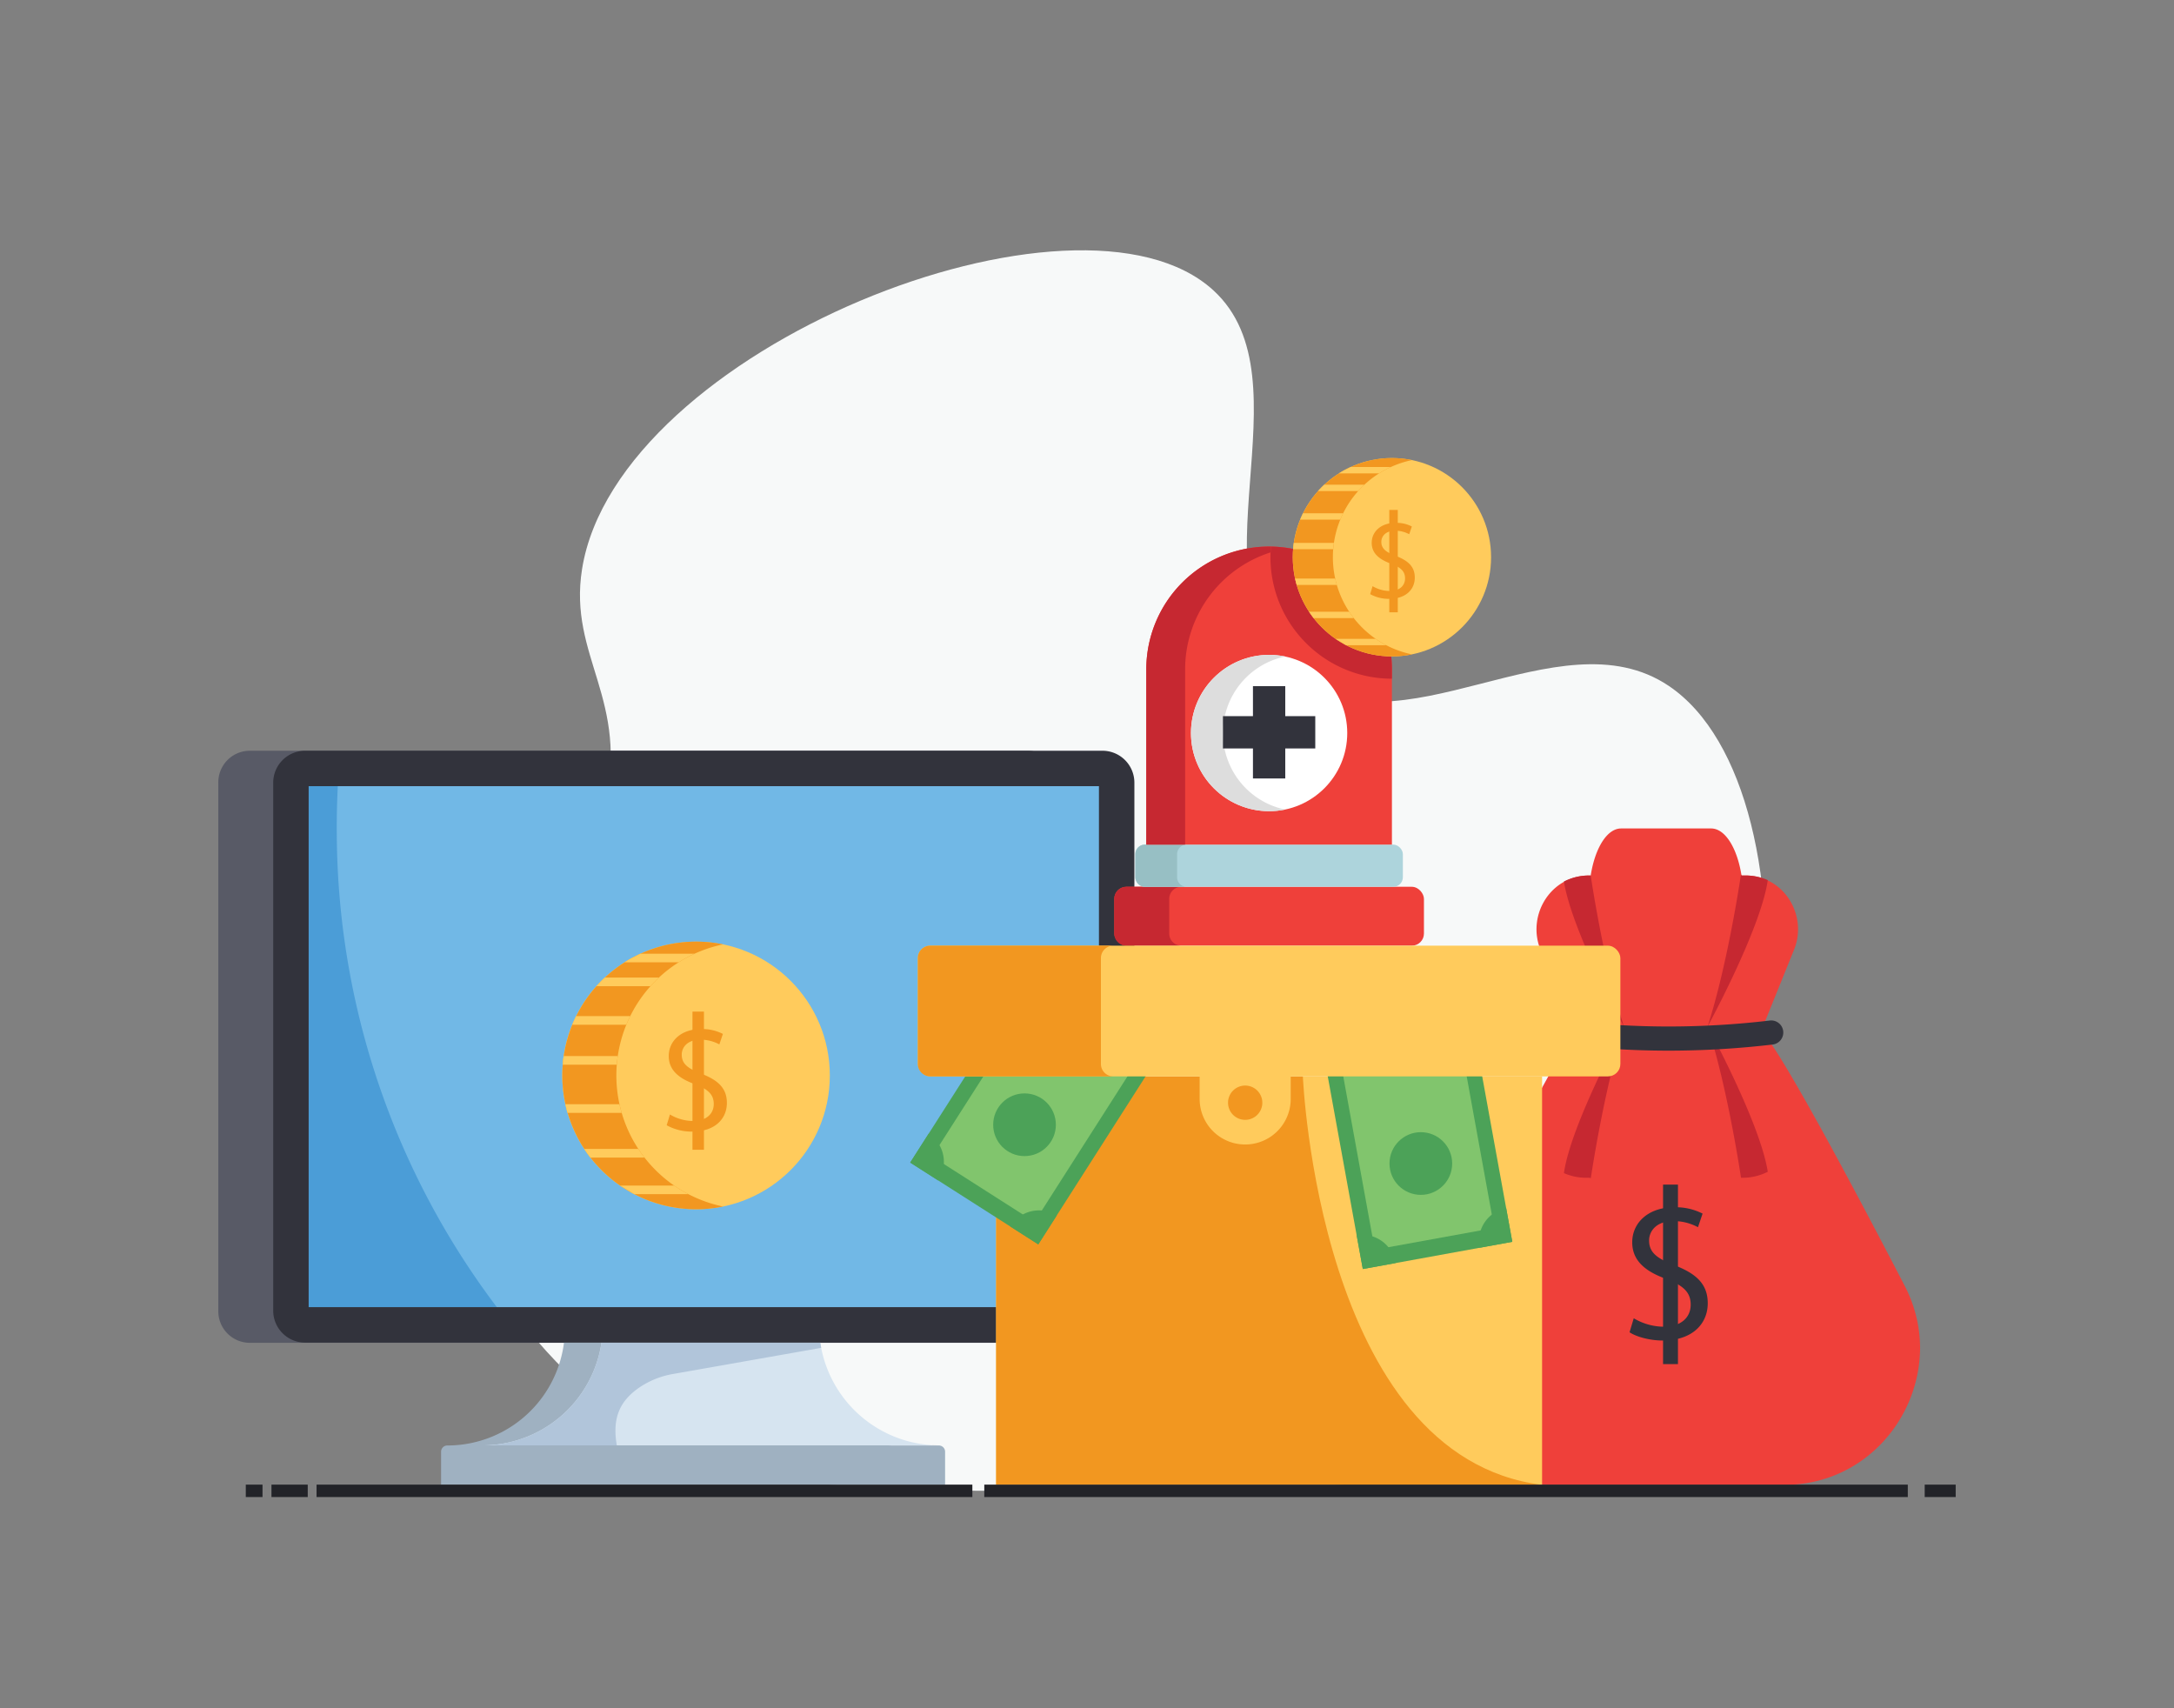 <svg xmlns="http://www.w3.org/2000/svg" viewBox="0 0 700 550" id="emergency-funds">
  <rect x="0" y="0" width="700" height="550" fill="#808080" stroke="none"/>
  <path fill="#f7f9f9" d="M197.145 454.532c-33.1-24.874-65.44-73.768-54.988-114.895 8.945-35.2 42.4-37.811 52.407-79.405 8.446-35.106-11.687-48.627-7.147-77.022C198.76 112.268 347.276 53.7 390.695 93.482c31.572 28.928-8.88 94.787 26.098 123.643 33.332 27.496 84.939-20.286 120.574 3.738 50.012 33.719 41.976 187.855-37.387 241.147-24.508 16.457-64.008 16.89-143.006 17.758-83.405.916-125.807.332-159.83-25.236"></path>
  <path fill="#ef403a" d="M613.167 413.766c-8.566-16.549-39.578-75.988-46.094-81.807l10.585-26.176c4.352-10.76-2.808-23.075-14.389-23.858q-.61-.042-1.232-.042h-1.291c-1.387-8.804-5.243-15.147-9.794-15.147h-28.974c-4.55 0-8.406 6.343-9.793 15.147h-.545q-.621 0-1.233.042c-11.58.783-18.74 13.098-14.389 23.858l10.585 26.176-44.497 80.541a44.386 44.386 0 0 0-3.906 34.546c5.264 16.904 20.326 30.202 39.76 30.99q.945.039 1.9.039h74.7q.953 0 1.899-.039c24.286-.984 41.743-21.504 41.786-44.183a43.672 43.672 0 0 0-5.078-20.087Z"></path>
  <path fill="#c62831" d="M503.568 283.81c2.467 15.82 19.324 46.732 19.324 46.732-6.536-20.231-10.707-48.659-10.707-48.659h-.545a17.904 17.904 0 0 0-8.072 1.928ZM569.14 283.797c.023-.15.037-.28.058-.425a17.933 17.933 0 0 0-7.161-1.489h-1.291c-.012-.077-.028-.15-.04-.227l-.187.227s-4.17 28.428-10.707 48.659c0 0 16.867-30.93 19.328-46.745ZM569.198 377.273c-2.468-15.82-19.325-46.731-19.325-46.731 6.537 20.231 10.708 48.659 10.708 48.659h.544a17.904 17.904 0 0 0 8.073-1.928ZM503.626 377.287c-.024.15-.038.28-.058.425a17.933 17.933 0 0 0 7.16 1.489h1.291c.012.077.028.15.041.227l.186-.227s4.17-28.428 10.707-48.66c0 0-16.866 30.93-19.327 46.746Z"></path>
  <path fill="#32333c" d="m537.274 338.277-.938-.001a286.142 286.142 0 0 1-32.553-1.974 3.89 3.89 0 0 1-3.38-4.38 3.889 3.889 0 0 1 4.329-3.342 277.399 277.399 0 0 0 65.096 0 3.894 3.894 0 0 1 4.334 3.346 3.888 3.888 0 0 1-3.379 4.377 286.572 286.572 0 0 1-33.51 1.974ZM526.048 424.441a19.031 19.031 0 0 0 9.63 2.716c5.493 0 8.702-2.9 8.702-7.097 0-3.89-2.222-6.112-7.839-8.273-6.787-2.405-10.986-5.924-10.986-11.789 0-6.48 5.37-11.294 13.455-11.294a18.927 18.927 0 0 1 9.199 2.036l-1.483 4.383a16.545 16.545 0 0 0-7.9-1.976c-5.679 0-7.84 3.396-7.84 6.235 0 3.888 2.531 5.801 8.27 8.024 7.039 2.715 10.617 6.11 10.617 12.22 0 6.42-4.753 11.975-14.565 11.975-4.013 0-8.394-1.172-10.616-2.654Z"></path>
  <path fill="#32333c" d="M535.483 381.403h4.798v57.795h-4.798z"></path>
  <path fill="#585a66" d="M330.983 432.346H80.318a10.164 10.164 0 0 1-10.026-10.274V251.987a10.164 10.164 0 0 1 10.026-10.274h250.665a10.164 10.164 0 0 1 10.027 10.274v170.085a10.164 10.164 0 0 1-10.027 10.274Zm-239.55-11.415h238.436V253.128H91.432Z"></path>
  <path fill="#9fb1c1" d="M181.9 427.522a37.878 37.878 0 0 1-37.878 37.878h143.714a37.878 37.878 0 0 1-37.878-37.878ZM144.022 465.4h158.285a2 2 0 0 1 2 2v10.675H142.022V467.4a2 2 0 0 1 2-2Z"></path>
  <path fill="#d6e4f0" d="M194.093 426.57a38.797 38.797 0 0 1-38.797 38.798h147.2a38.797 38.797 0 0 1-38.796-38.797Z"></path>
  <path fill="#ddd" d="M300.264 465.368h2.233c-.787 0-1.566-.03-2.34-.077l.107.077Z"></path>
  <path fill="#b1c5da" d="m216.883 442.348 47.529-8.383a38.975 38.975 0 0 1-.712-7.394h-69.607a38.797 38.797 0 0 1-38.798 38.797h43.313c-1.624-9.232 1.321-14.428 6.968-18.443a27.772 27.772 0 0 1 11.307-4.577Z"></path>
  <path fill="#add4dc" d="M94.817 424.752h254.465v-167.74H94.817Z"></path>
  <rect width="265.875" height="179.152" x="93.676" y="247.419" fill="#71b8e6" rx="4.564"></rect>
  <path fill="#4b9dd7" d="M109.081 247.992a261.386 261.386 0 0 0-.639 21.02 254.592 254.592 0 0 0 55.982 157.562H98.241a4.563 4.563 0 0 1-4.565-4.565V251.986a4.564 4.564 0 0 1 4.565-4.564h261.31v.57Z"></path>
  <path fill="#32333c" d="M354.987 432.276H98.241a10.281 10.281 0 0 1-10.27-10.27V251.983a10.281 10.281 0 0 1 10.27-10.27h256.746a10.281 10.281 0 0 1 10.27 10.27v170.023a10.281 10.281 0 0 1-10.27 10.27ZM99.382 420.865h254.464V253.124H99.382Z"></path>
  <path fill="#fff" d="M440.553 190.82a13.291 13.291 0 0 0 6.727 1.897c3.838 0 6.08-2.027 6.08-4.96 0-2.716-1.552-4.268-5.476-5.777-4.744-1.682-7.675-4.14-7.675-8.236 0-4.528 3.75-7.891 9.4-7.891a13.201 13.201 0 0 1 6.425 1.422l-1.035 3.062a11.57 11.57 0 0 0-5.52-1.38c-3.967 0-5.476 2.372-5.476 4.356 0 2.716 1.768 4.053 5.778 5.605 4.916 1.897 7.417 4.27 7.417 8.538 0 4.485-3.32 8.366-10.177 8.366a15.012 15.012 0 0 1-7.416-1.854Z"></path>
  <path fill="#ffcb5c" d="M320.74 346.559h175.792v131.515H320.74z"></path>
  <path fill="#f29720" d="M419.51 346.56h-98.77v131.514h175.792C424.516 469.07 419.51 346.56 419.51 346.56Z"></path>
  <rect width="99.71" height="18.959" x="358.781" y="285.516" fill="#ef403a" rx="3.901"></rect>
  <path fill="#c62831" d="M376.48 300.573v-11.157a3.9 3.9 0 0 1 3.9-3.9h-17.698a3.9 3.9 0 0 0-3.9 3.9v11.157a3.901 3.901 0 0 0 3.9 3.902h17.699a3.901 3.901 0 0 1-3.901-3.902Z"></path>
  <rect width="86.135" height="13.576" x="365.569" y="271.94" fill="#add4dc" rx="3.068"></rect>
  <path fill="#97bfc4" d="M379.01 282.447v-7.439a3.068 3.068 0 0 1 3.067-3.068h-13.44a3.068 3.068 0 0 0-3.068 3.068v7.44a3.068 3.068 0 0 0 3.068 3.068h13.44a3.068 3.068 0 0 1-3.068-3.069Z"></path>
  <path fill="#ef403a" d="M408.636 175.975a39.544 39.544 0 0 1 39.544 39.543v56.422h-79.087v-56.422a39.544 39.544 0 0 1 39.543-39.543Z"></path>
  <path fill="#c62831" d="M409.208 176.26h-.009c.006-.074.019-.145.025-.218l.006-.053a39.803 39.803 0 0 1 5.622.489l.036-.007a39.82 39.82 0 0 0-6.252-.496 39.544 39.544 0 0 0-39.543 39.543v56.422h12.502v-56.422a39.548 39.548 0 0 1 27.512-37.665q.036-.8.1-1.594Z"></path>
  <circle cx="408.636" cy="236.011" r="25.162" fill="#fff"></circle>
  <path fill="#ddd" d="M393.774 236.011a25.17 25.17 0 0 1 20.012-24.632 25.162 25.162 0 1 0 0 49.265 25.17 25.17 0 0 1-20.012-24.633Z"></path>
  <path fill="#32333c" d="M403.435 220.915h10.402v29.726h-10.402z"></path>
  <path fill="#32333c" d="M393.774 230.576H423.5v10.402h-29.726z"></path>
  <path fill="#4ca258" d="m486.94 399.828-48.136 8.756-13.823-75.997 48.136-8.756z"></path>
  <path fill="#81c56d" d="m481.134 395.359-38.469 6.997-11.047-60.735 38.469-6.997z"></path>
  <path fill="#4ca258" d="m486.941 399.828-1.977-10.87a10.856 10.856 0 0 0-8.597 12.594l.035.193ZM438.805 408.584l-1.977-10.87a10.856 10.856 0 0 1 12.48 8.76l.036.193Z"></path>
  <circle cx="457.491" cy="374.615" r="10.092" fill="#4ca258"></circle>
  <path fill="#4ca258" d="m334.31 400.647-41.233-26.336 41.58-65.099 41.233 26.337z"></path>
  <path fill="#81c56d" d="m333.096 393.421-32.952-21.047 33.229-52.024 32.952 21.047z"></path>
  <path fill="#4ca258" d="m334.31 400.648 5.947-9.312a10.856 10.856 0 0 0-14.869 3.38l-.105.166ZM293.077 374.311l5.948-9.311a10.856 10.856 0 0 1 3.185 14.912l-.105.165Z"></path>
  <circle cx="329.884" cy="362.132" r="10.092" fill="#4ca258"></circle>
  <rect width="226.206" height="42.085" x="295.533" y="304.475" fill="#ffcb5c" rx="4"></rect>
  <path fill="#ffcb5c" d="M386.27 345.987v7.842a14.661 14.661 0 1 0 29.323 0v-7.842h56.748V326.67H329.522v19.318Zm14.662 14.569a5.52 5.52 0 1 1 5.52-5.52 5.521 5.521 0 0 1-5.52 5.52Z"></path>
  <path fill="#f29720" d="M354.481 342.56v-34.085a4 4 0 0 1 4-4h-58.948a4 4 0 0 0-4 4v34.084a4 4 0 0 0 4 4h58.948a4 4 0 0 1-4-4Z"></path>
  <path fill="#c62831" d="m409.23 175.99-.006.052c-.006.073-.019.144-.025.217h.009a39.515 39.515 0 0 0-.138 3.15 39.22 39.22 0 0 0 .919 8.419h-.002c.006.028.015.055.02.083q.249 1.117.56 2.208c.021.073.035.15.056.222h.007a38.91 38.91 0 0 0 4.876 10.554h-.007l.107.157c.143.214.29.424.436.634q.282.408.575.81.228.31.461.616c.075.098.145.199.222.296h.01a39.32 39.32 0 0 0 8.655 8.184h-.013l.087.052a39.109 39.109 0 0 0 3.907 2.363l.161.098h.03a38.927 38.927 0 0 0 18.043 4.414v-3a39.537 39.537 0 0 0-38.95-39.53Z"></path>
  <circle cx="448.18" cy="179.409" r="31.93" fill="#ffcb5c"></circle>
  <path fill="#f29720" d="M441.955 188.725a10.853 10.853 0 0 0 5.49 1.549c3.134 0 4.965-1.654 4.965-4.048 0-2.218-1.268-3.485-4.471-4.718-3.872-1.372-6.266-3.379-6.266-6.723 0-3.696 3.063-6.442 7.674-6.442a10.793 10.793 0 0 1 5.245 1.161l-.844 2.5a9.443 9.443 0 0 0-4.506-1.127c-3.24 0-4.471 1.937-4.471 3.556 0 2.218 1.443 3.309 4.717 4.576 4.013 1.55 6.055 3.486 6.055 6.97 0 3.661-2.711 6.83-8.308 6.83a12.253 12.253 0 0 1-6.055-1.515Z"></path>
  <path fill="#f29720" d="M447.335 164.179h2.736v32.961h-2.736z"></path>
  <path fill="#f29720" d="M429.17 179.409a31.94 31.94 0 0 1 25.47-31.275 31.93 31.93 0 1 0 0 62.55 31.94 31.94 0 0 1-25.47-31.275Z"></path>
  <path fill="#ffcb5c" d="M447.834 150.359a31.438 31.438 0 0 0-3.781 2.051h-12.925c.56-.356 1.128-.69 1.71-1.012l2.071-1.04ZM439.327 156.055a29.962 29.962 0 0 0-2.01 2.052h-12.919q.954-1.067 2.004-2.052ZM432.475 165.253q-.503 1.005-.923 2.052h-12.919q.421-1.047.924-2.052ZM429.507 174.786c-.103.677-.178 1.361-.233 2.052h-12.918c.055-.691.13-1.375.233-2.052ZM430.437 188.333h-12.918c-.199-.67-.37-1.354-.52-2.051h12.918c.15.697.322 1.374.52 2.051ZM435.88 199.002h-12.91a31.095 31.095 0 0 1-1.471-2.052h12.918c.458.705.95 1.388 1.464 2.052ZM433.425 207.735h12.932a31.668 31.668 0 0 1-3.405-2.052h-12.919Z"></path>
  <circle cx="224.111" cy="346.257" r="43.083" fill="#ffcb5c"></circle>
  <path fill="#f29720" d="M215.71 358.827a14.647 14.647 0 0 0 7.41 2.09c4.228 0 6.698-2.233 6.698-5.462 0-2.994-1.71-4.704-6.032-6.366-5.226-1.852-8.455-4.56-8.455-9.073 0-4.987 4.132-8.692 10.355-8.692a14.544 14.544 0 0 1 7.077 1.567l-1.14 3.373a12.746 12.746 0 0 0-6.08-1.52c-4.37 0-6.033 2.613-6.033 4.797 0 2.993 1.949 4.465 6.366 6.175 5.415 2.09 8.17 4.703 8.17 9.406 0 4.94-3.658 9.214-11.21 9.214a16.547 16.547 0 0 1-8.17-2.042Z"></path>
  <path fill="#f29720" d="M222.97 325.707h3.691v44.476h-3.691z"></path>
  <path fill="#f29720" d="M198.46 346.257a43.097 43.097 0 0 1 34.367-42.2 43.083 43.083 0 1 0 0 84.4 43.097 43.097 0 0 1-34.368-42.2Z"></path>
  <path fill="#ffcb5c" d="M223.645 307.059a42.42 42.42 0 0 0-5.103 2.768h-17.44c.756-.48 1.522-.932 2.307-1.365l2.796-1.403ZM212.166 314.745c-.942.877-1.855 1.8-2.713 2.769h-17.431q1.287-1.44 2.704-2.769ZM202.92 327.156q-.679 1.357-1.246 2.769h-17.43q.567-1.412 1.245-2.769ZM198.915 340.02c-.139.913-.24 1.836-.314 2.768h-17.43c.073-.932.175-1.855.313-2.768ZM200.17 358.3h-17.43a37.894 37.894 0 0 1-.702-2.77h17.43c.204.942.434 1.856.702 2.77ZM207.515 372.694h-17.422a41.96 41.96 0 0 1-1.983-2.768h17.43c.618.95 1.283 1.873 1.975 2.768ZM204.202 384.478h17.45a42.728 42.728 0 0 1-4.596-2.769h-17.43Z"></path>
  <path fill="#222328" d="M79.143 478h5.385v4h-5.385zM87.408 478h11.68v4h-11.68zM101.927 478h211.161v4H101.927zM316.928 478h297.359v4H316.928zM619.727 478h9.981v4h-9.981z"></path>
</svg>
